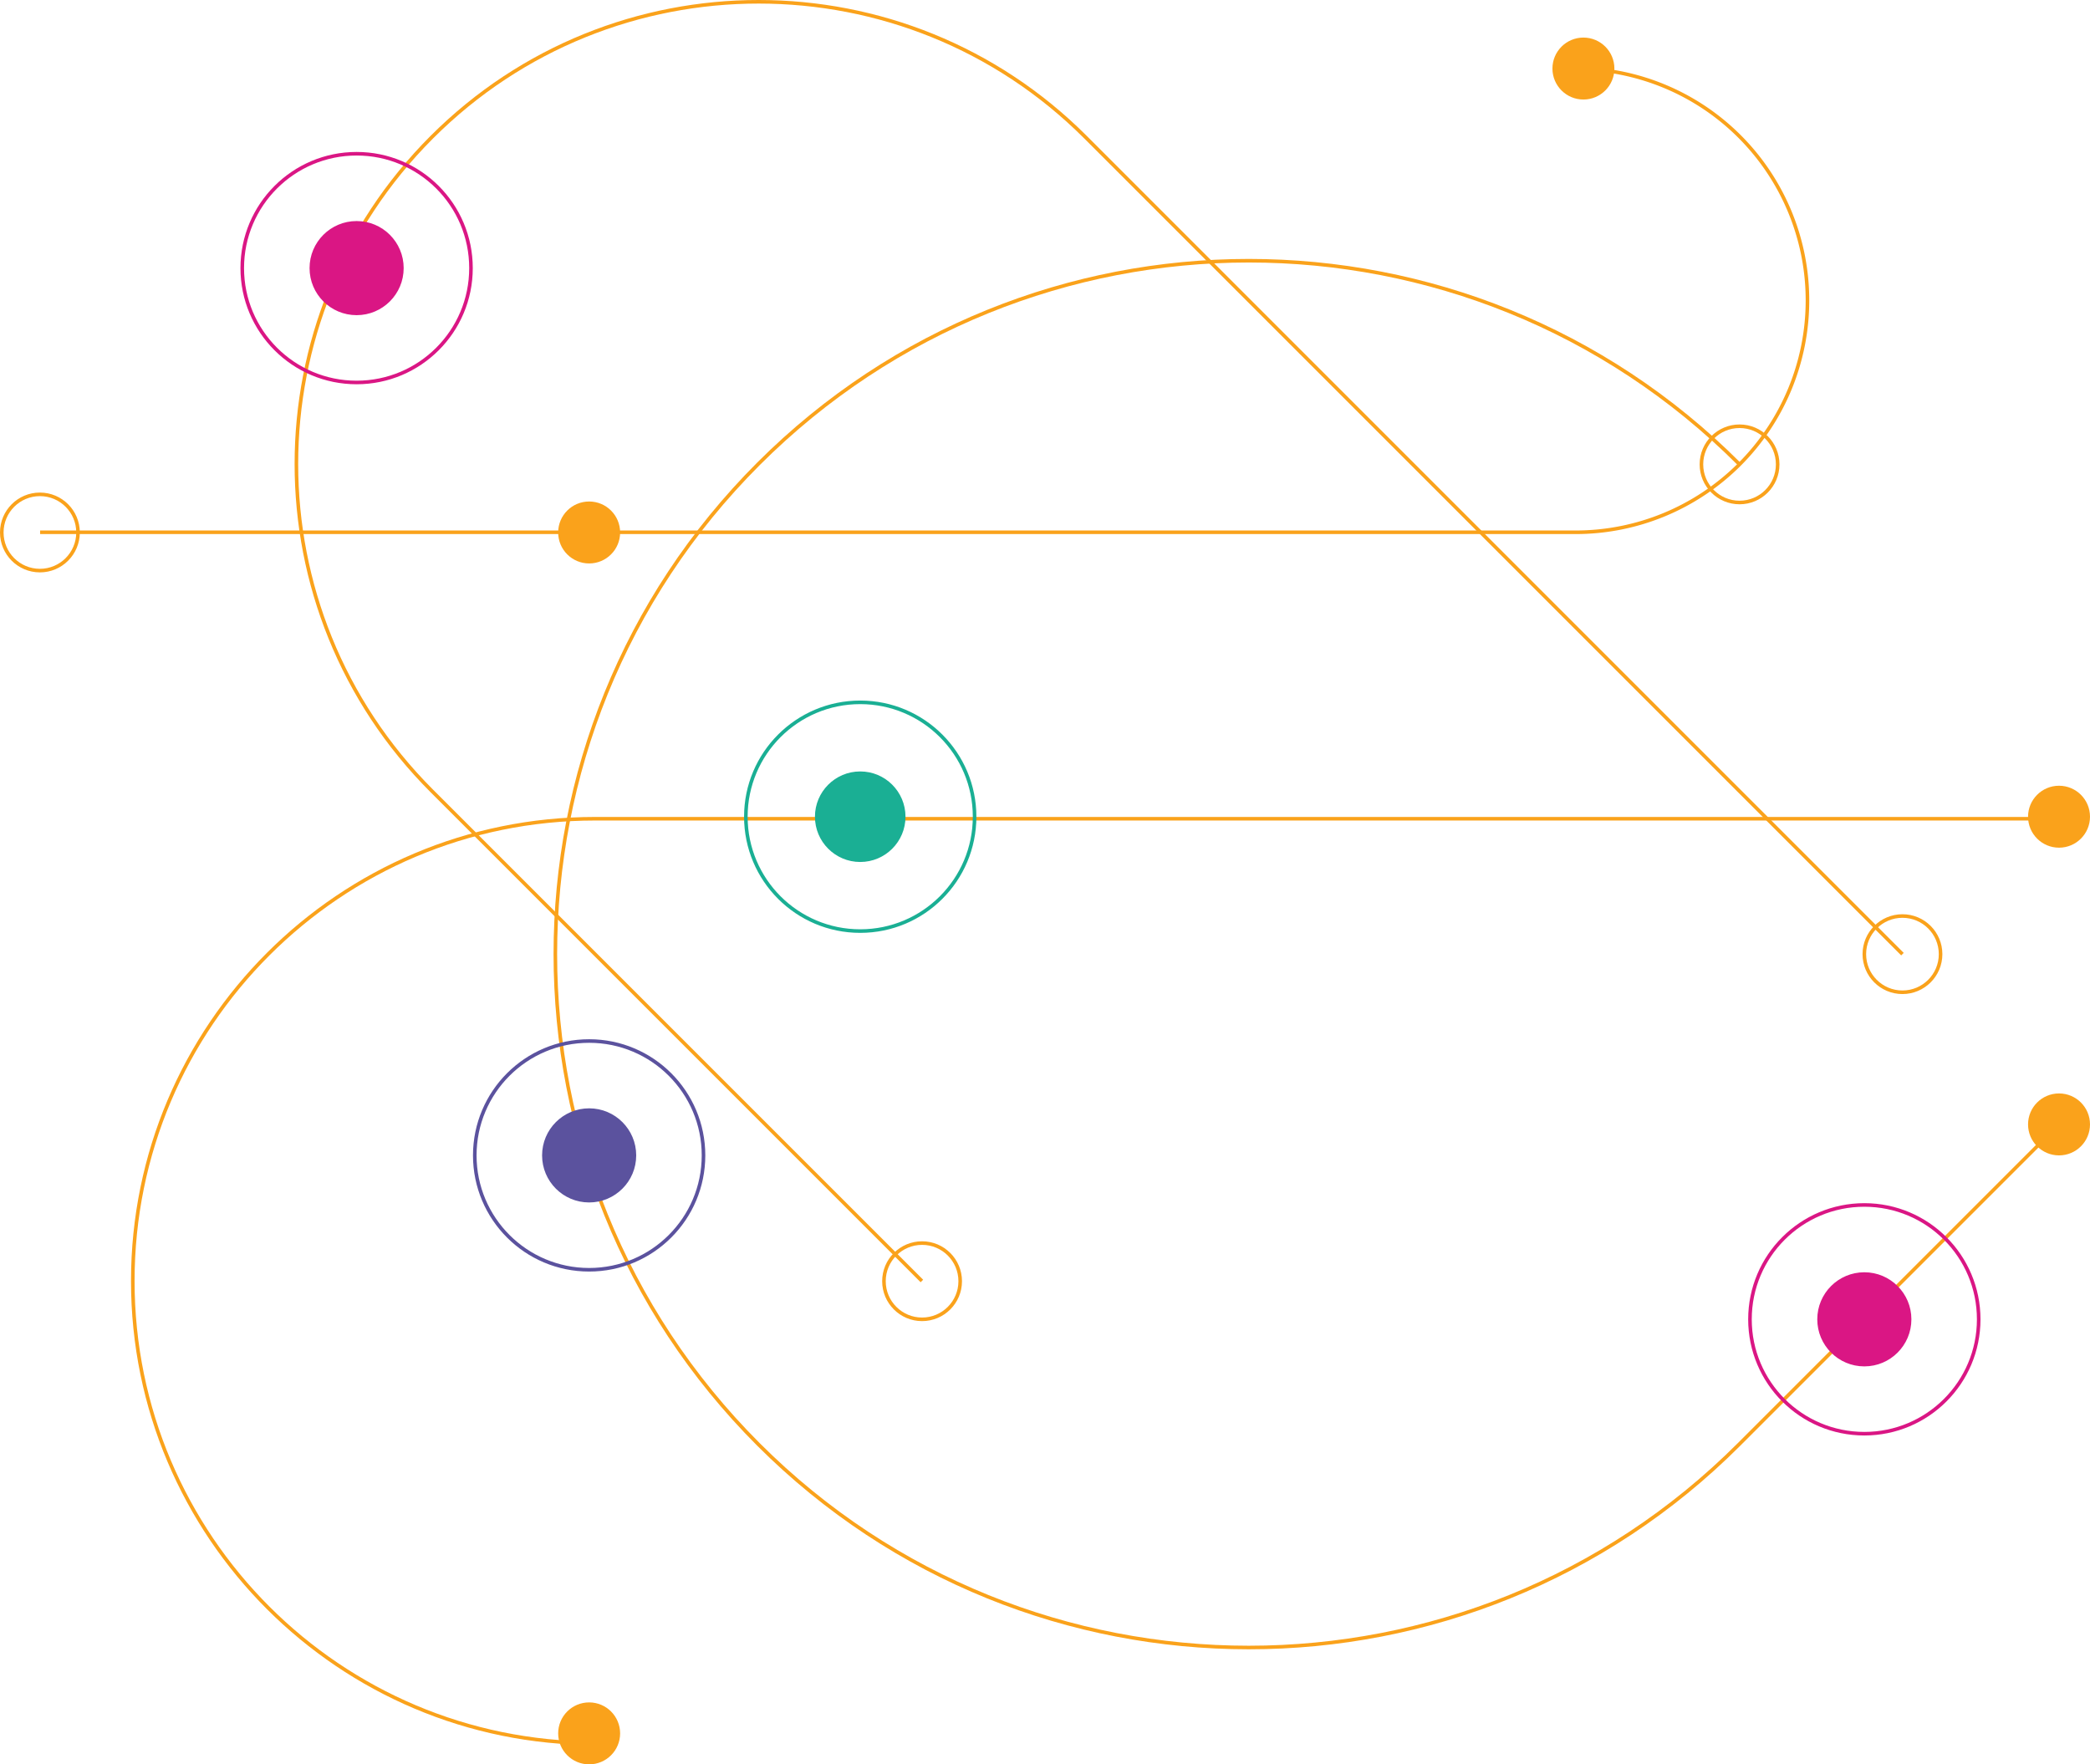 <svg xmlns="http://www.w3.org/2000/svg" viewBox="0 0 877.16 740.47"><defs><style>.cls-1{fill:#faa21b}.cls-2,.cls-4,.cls-6,.cls-8{fill:none}.cls-2{stroke:#faa21b}.cls-2,.cls-4,.cls-5,.cls-6,.cls-7,.cls-8{stroke-miterlimit:10;stroke-width:1.5px}.cls-3{fill:#1aaf94}.cls-4{stroke:#1aaf94}.cls-5{fill:#da1684}.cls-5,.cls-6{stroke:#da1684}.cls-7{fill:#5b529e}.cls-7,.cls-8{stroke:#5b529e}</style></defs><g id="Layer_2" data-name="Layer 2"><g id="Layer_9" data-name="Layer 9"><circle cx="864.16" cy="471.9" r="13" class="cls-1"/><circle cx="864.16" cy="342.76" r="13" class="cls-1"/><circle cx="664.55" cy="28.77" r="13" class="cls-1"/><circle cx="247.26" cy="727.47" r="13" class="cls-1"/><circle cx="247.26" cy="223.47" r="13" class="cls-1"/><circle cx="730.08" cy="194.89" r="16" class="cls-2"/><circle cx="798.45" cy="400.44" r="16" class="cls-2"/><circle cx="16.75" cy="223.47" r="16" class="cls-2"/><circle cx="386.99" cy="537.7" r="16" class="cls-2"/><path d="M249.73,731.61c-107.14,0-194-86.85-194-194s86.86-194,194-194H864.16" class="cls-2"/><path d="M661.27,28.77a97.31,97.31,0,1,1,0,194.62H16.84" class="cls-2"/><path d="M798.45,400.44,455.58,57.57c-75.76-75.76-198.59-75.76-274.36,0s-75.76,198.6,0,274.36L386.91,537.61" class="cls-2"/><path d="M729.86,194.67C616.21,81,432,81,318.32,194.67s-113.64,297.89,0,411.53,297.89,113.65,411.54,0l134.3-134.3" class="cls-2"/><circle cx="361.03" cy="342.76" r="19" class="cls-3"/><circle cx="361.03" cy="342.76" r="48" class="cls-4"/><circle cx="149.67" cy="112.52" r="19" class="cls-5"/><circle cx="149.67" cy="112.52" r="48" class="cls-6"/><circle cx="782.45" cy="553.7" r="19" class="cls-5"/><circle cx="782.45" cy="553.7" r="48" class="cls-6"/><circle cx="247.26" cy="484.9" r="19" class="cls-7"/><circle cx="247.26" cy="484.9" r="48" class="cls-8"/></g></g></svg>